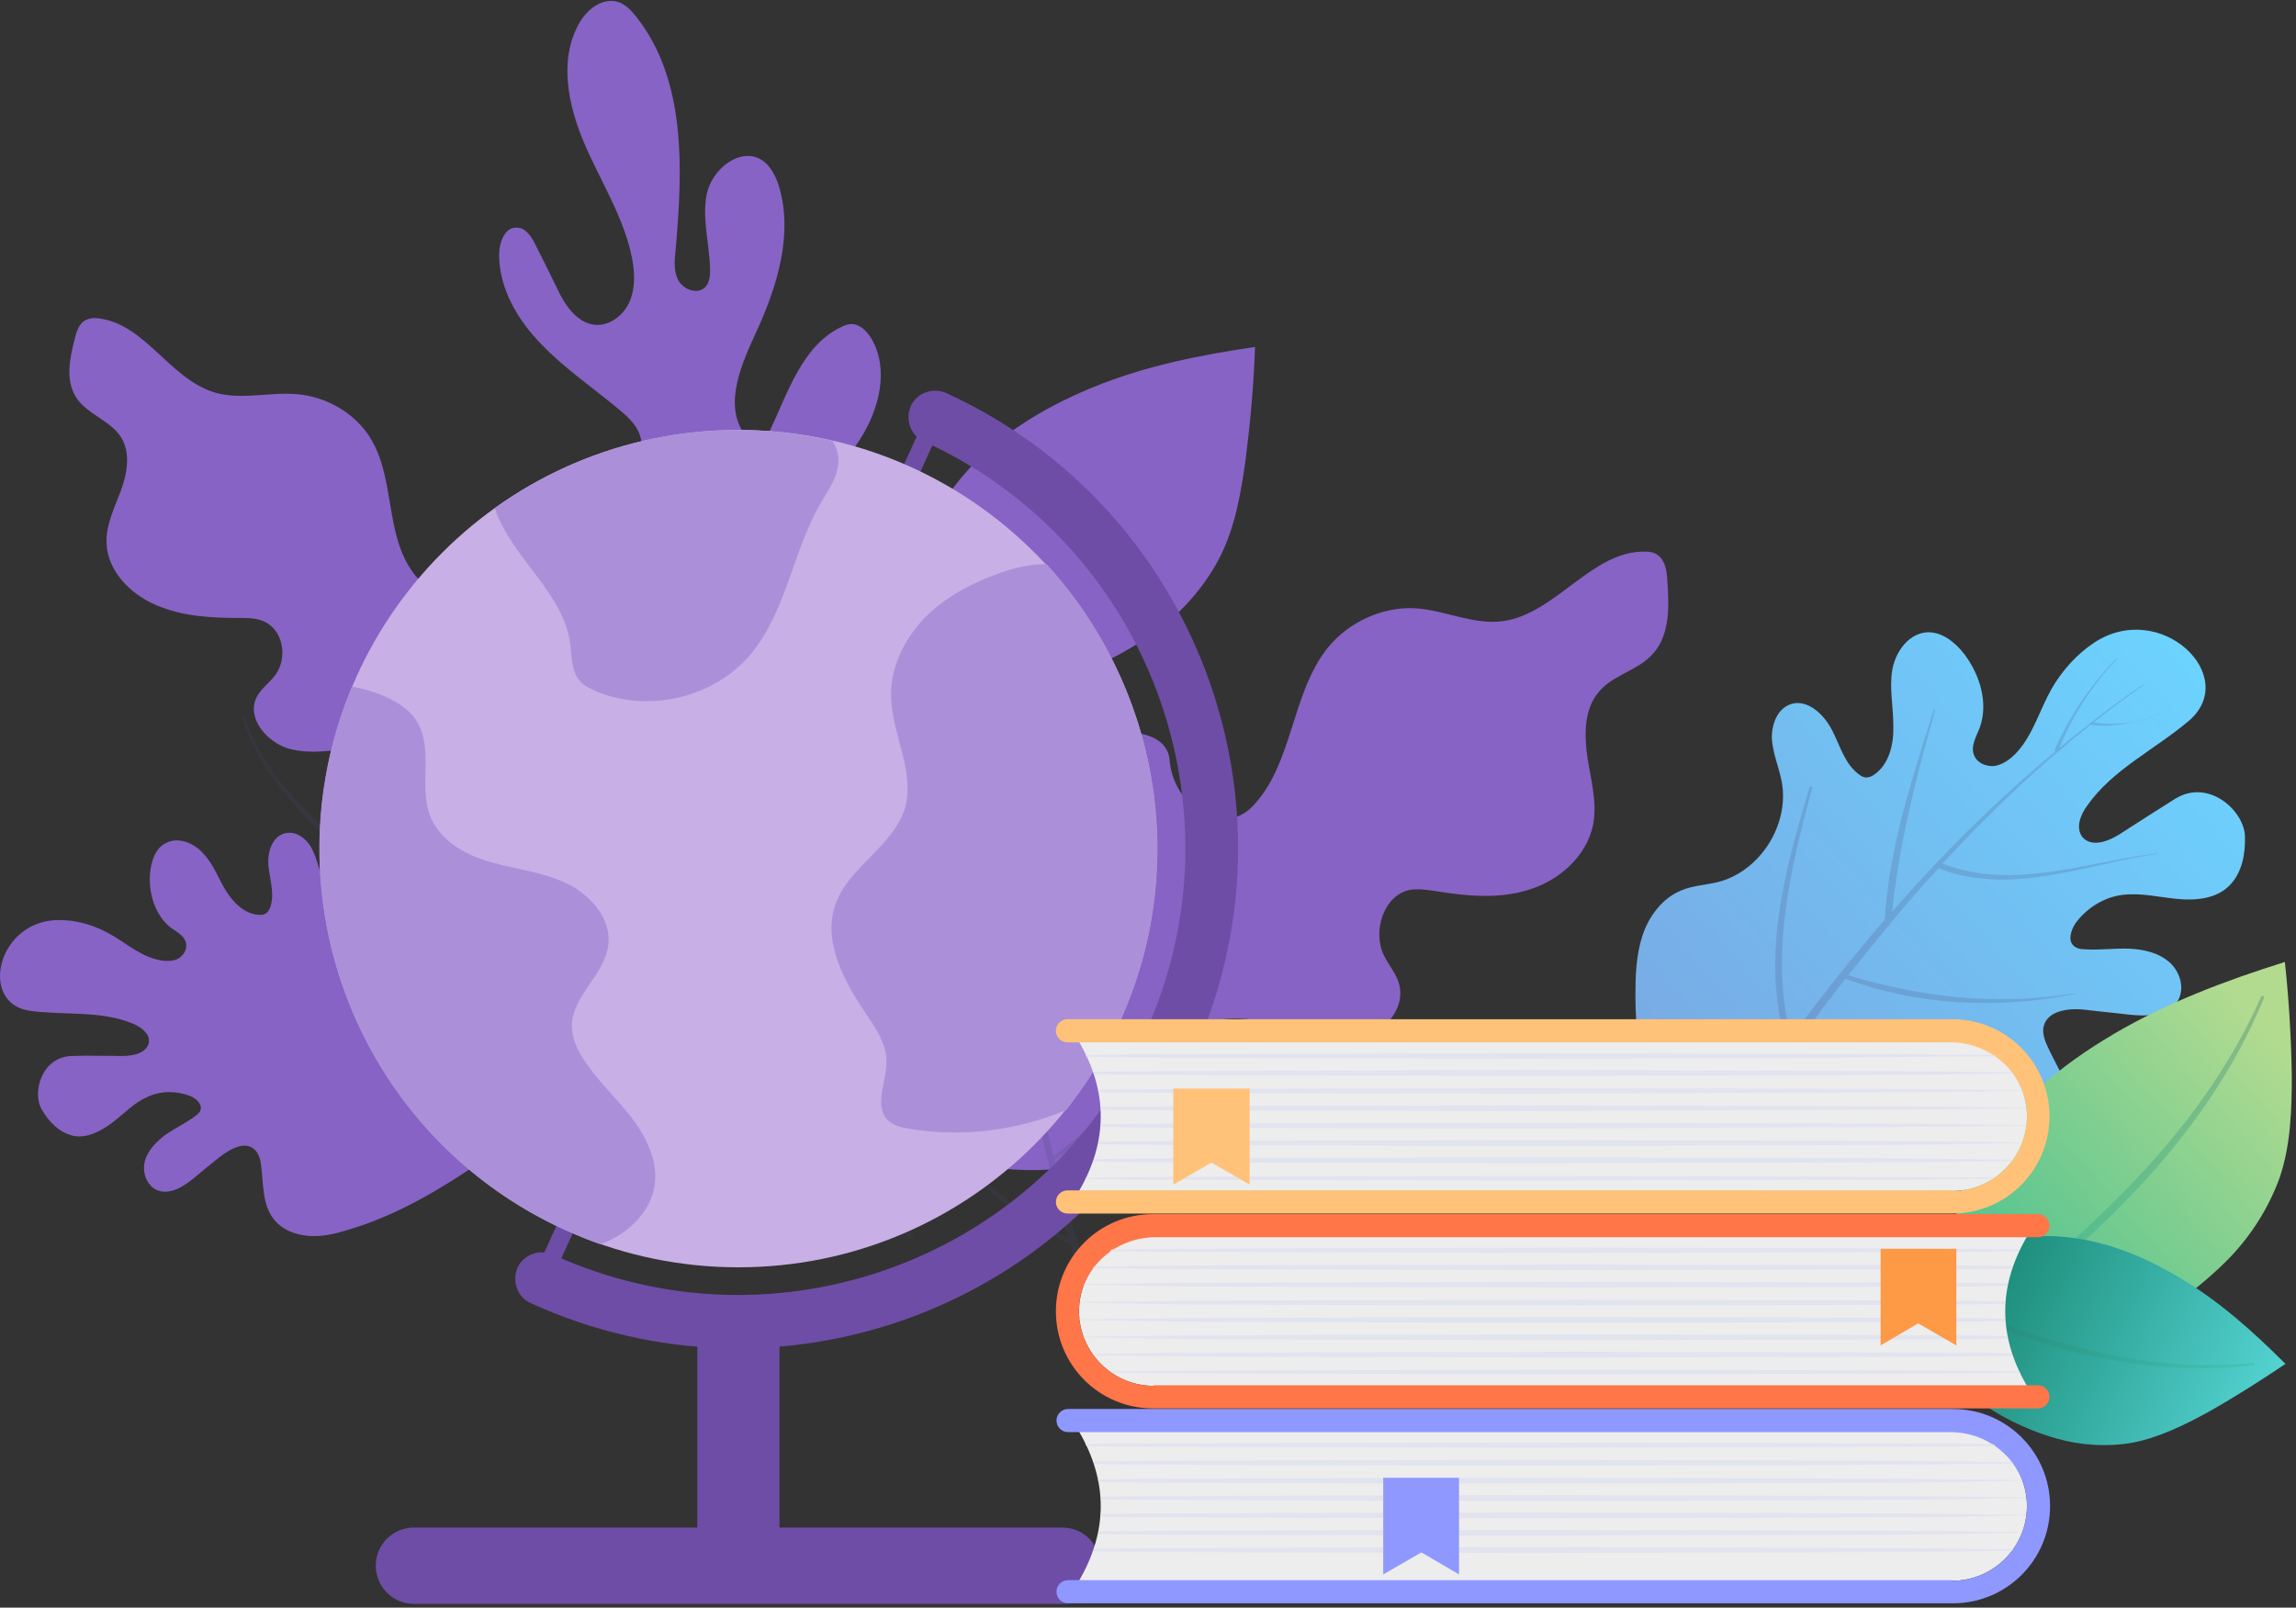 <svg width="397" height="278" viewBox="0 0 397 278" fill="none" xmlns="http://www.w3.org/2000/svg">
<rect x="0" y="0" width="397" height="278" fill="#333333" stroke="none"/>
<path d="M143.63 163.06C143.63 158.36 140.53 154.36 139.13 149.86C127.63 110.76 110.03 136.56 112.33 113.96C114.23 95.56 87.83 86.66 85.63 94.66C83.93 101.06 75.53 104.56 71.53 99.16C66.43 92.36 68.43 82.66 63.93 75.56C61.33 71.46 56.43 68.56 51.33 68.16C46.73 67.76 41.93 69.16 37.43 67.96C29.43 65.76 25.33 56.16 17.13 55.06C16.43 54.96 15.73 54.96 15.03 55.26C13.73 55.76 13.23 57.26 12.93 58.56C12.03 62.06 11.23 65.96 13.33 68.96C15.23 71.66 19.03 72.76 20.83 75.46C22.63 78.16 22.03 81.76 20.93 84.76C19.83 87.76 18.23 90.86 18.43 94.06C18.63 98.66 22.43 102.66 26.83 104.56C31.33 106.56 36.33 106.86 41.33 106.86C42.63 106.86 43.93 106.86 45.13 107.26C49.03 108.56 49.93 113.86 47.43 116.96C46.43 118.16 45.13 119.16 44.43 120.46C42.53 123.96 45.93 128.26 49.93 129.46C53.93 130.56 58.23 129.66 62.43 129.16C66.63 128.66 71.33 128.76 74.43 131.36C78.33 134.76 77.93 140.56 80.23 145.16C82.63 150.06 88.13 153.06 93.73 154.36C99.33 155.66 105.13 155.46 110.93 155.76C123.03 156.36 135.13 158.96 145.53 164.76" fill="#8763C5"/>
<path opacity="0.2" d="M41.875 123.946C45.075 134.846 54.975 144.046 63.875 151.246C73.275 158.846 83.775 165.146 94.375 171.146C116.575 183.746 139.775 195.446 156.975 214.046C157.475 214.546 158.275 213.846 157.775 213.346C142.675 195.646 121.175 184.346 100.575 173.046C90.175 167.246 79.675 161.446 70.075 154.446C59.275 146.646 46.275 136.446 42.275 123.846C42.175 123.646 41.775 123.746 41.875 123.946Z" fill="#444472"/>
<path d="M295.875 203.746C300.675 206.146 306.075 206.446 311.475 206.646C322.975 207.046 334.675 206.646 345.675 203.446C348.475 202.646 351.375 201.546 353.675 199.846C356.075 198.046 357.875 195.446 358.075 192.446C358.375 188.346 355.775 184.746 354.075 181.046C353.575 179.946 353.075 178.646 353.375 177.446C354.075 174.646 357.975 174.246 360.875 174.646C363.275 174.946 365.675 175.146 368.075 175.446C371.075 175.746 374.675 175.846 376.375 173.346C377.875 171.246 377.075 168.146 375.175 166.446C373.275 164.746 370.675 164.146 368.075 164.046C365.475 163.946 362.975 164.346 360.375 164.146C359.775 164.146 359.175 164.046 358.675 163.646C357.475 162.746 358.075 160.846 358.875 159.646C360.775 157.046 363.775 155.146 366.975 154.746C370.175 154.346 373.275 155.146 376.475 155.446C379.675 155.746 383.175 155.446 385.475 153.146C387.675 150.946 388.275 147.646 388.175 144.546C387.975 140.146 381.875 134.546 376.075 138.146C372.875 140.146 369.775 142.146 366.675 144.146C364.675 145.446 361.675 146.646 360.075 144.746C358.875 143.246 359.675 140.946 360.875 139.346C365.275 133.046 372.575 129.646 378.475 124.646C387.475 116.946 373.575 103.546 362.075 111.146C359.075 113.146 356.575 115.946 354.775 119.046C352.675 122.746 351.575 126.946 348.775 130.046C347.775 131.146 346.475 132.146 344.975 132.446C343.475 132.646 341.775 131.946 341.275 130.446C340.775 128.946 341.675 127.446 342.275 125.946C343.875 121.646 342.375 116.746 339.675 113.146C338.075 111.046 335.675 109.146 333.075 109.346C329.875 109.646 327.675 112.846 327.175 115.946C326.675 119.046 327.375 122.246 327.375 125.446C327.475 128.646 326.675 132.146 324.075 133.946C323.675 134.246 323.175 134.446 322.675 134.446C322.275 134.446 321.875 134.246 321.475 133.946C318.975 132.146 318.175 128.946 316.775 126.246C315.375 123.546 312.575 120.846 309.675 121.746C307.275 122.546 306.275 125.346 306.375 127.846C306.575 130.346 307.575 132.646 308.075 135.146C309.475 142.646 304.275 150.746 296.975 152.546C294.875 153.046 292.675 153.146 290.775 153.946C287.475 155.246 285.075 158.446 283.975 161.846C282.875 165.246 282.775 168.846 282.775 172.446C282.875 181.646 284.375 192.046 291.775 197.546" fill="url(#paint0_linear_658_599)"/>
<g opacity="0.41">
<path opacity="0.41" d="M373.475 123.446C373.075 123.546 372.775 123.746 372.375 123.846C372.775 123.646 373.075 123.546 373.475 123.346C373.475 123.246 373.575 123.446 373.475 123.446Z" fill="#444472"/>
<path opacity="0.41" d="M368.875 124.946C370.075 124.646 371.175 124.246 372.375 123.846C371.275 124.346 370.075 124.646 368.875 124.946Z" fill="#444472"/>
<path opacity="0.47" d="M313.375 136.146C309.575 150.346 305.975 164.946 309.675 179.446C314.775 172.446 320.175 165.646 325.875 159.046C326.675 146.546 330.575 134.646 334.375 122.746C334.375 122.646 334.575 122.646 334.575 122.846C331.375 134.346 328.375 145.746 327.175 157.646C335.875 147.646 345.275 138.346 355.375 129.946C355.275 129.846 355.275 129.746 355.275 129.646C357.875 123.746 361.475 118.446 365.975 113.846C365.975 113.846 366.075 113.846 366.075 113.946C361.775 118.446 358.475 123.546 356.075 129.346C357.775 127.946 359.475 126.546 361.275 125.246C361.275 125.046 361.275 124.946 361.475 124.946H361.575C364.475 122.646 367.475 120.446 370.575 118.346C370.575 118.346 370.675 118.346 370.675 118.446C367.675 120.546 364.775 122.746 361.975 124.946C364.175 125.246 366.575 125.246 368.875 124.846C366.475 125.446 364.175 125.646 361.475 125.346C352.275 132.646 343.775 140.746 335.875 149.346C348.175 154.046 360.675 149.046 373.075 147.546C373.175 147.546 373.175 147.646 373.075 147.646C360.675 149.446 347.875 154.946 335.475 150.246C335.375 150.246 335.275 150.146 335.275 150.046C332.375 153.146 329.575 156.446 326.875 159.646C326.875 159.946 326.675 160.046 326.475 160.146C324.175 162.946 321.875 165.746 319.575 168.646C332.475 172.546 345.575 173.946 358.875 171.746C358.975 171.746 358.975 171.846 358.875 171.846C345.575 174.546 331.875 173.946 319.075 169.246C314.475 175.146 310.075 181.246 305.775 187.346C318.375 192.546 331.975 196.446 345.175 190.946C345.275 190.946 345.275 191.046 345.175 191.046C331.875 196.846 318.075 193.146 305.175 188.046C303.875 189.946 302.475 191.846 301.175 193.846C300.675 194.646 299.375 193.846 299.875 193.046C302.775 188.746 305.775 184.546 308.775 180.346C304.475 165.346 308.575 150.646 312.875 136.146C313.175 135.946 313.375 136.046 313.375 136.146Z" fill="#444472"/>
</g>
<path d="M92.847 191.902C90.747 195.502 87.247 198.002 83.847 200.402C76.447 205.502 68.647 210.202 60.047 212.702C57.847 213.402 55.547 213.902 53.247 213.702C50.947 213.502 48.647 212.602 47.247 210.702C45.347 208.202 45.547 204.702 45.147 201.502C45.047 200.502 44.747 199.502 44.047 198.802C42.347 197.202 39.747 198.702 37.947 200.102C36.447 201.302 34.947 202.502 33.547 203.702C31.747 205.202 29.347 206.702 27.147 205.802C25.347 205.002 24.547 202.702 25.047 200.802C25.547 198.902 27.047 197.402 28.647 196.202C30.247 195.102 32.147 194.202 33.747 193.002C34.147 192.702 34.547 192.402 34.647 192.002C35.047 190.902 33.847 189.902 32.847 189.502C30.447 188.602 27.747 188.602 25.447 189.702C23.147 190.702 21.447 192.602 19.447 194.102C17.447 195.602 15.047 196.902 12.647 196.402C10.347 195.902 8.447 194.002 7.247 191.902C5.447 188.902 7.247 182.702 12.447 182.602C15.347 182.502 18.247 182.602 21.147 182.602C23.047 182.602 25.447 182.102 25.747 180.202C25.947 178.702 24.347 177.602 22.947 177.002C17.447 174.702 11.147 175.602 5.247 174.802C-3.853 173.602 -0.453 158.902 10.347 159.102C13.147 159.102 15.947 159.902 18.447 161.202C21.347 162.702 23.847 165.102 27.047 165.902C28.147 166.202 29.447 166.302 30.547 165.902C31.647 165.402 32.447 164.202 32.147 163.002C31.847 161.802 30.647 161.202 29.647 160.502C26.847 158.402 25.647 154.502 25.947 151.002C26.147 148.902 26.847 146.702 28.647 145.802C30.847 144.602 33.647 145.802 35.247 147.702C36.947 149.502 37.747 151.902 39.047 154.002C40.347 156.102 42.347 158.102 44.847 158.202C45.247 158.202 45.647 158.202 46.047 157.902C46.347 157.702 46.447 157.402 46.647 157.102C47.547 154.902 46.747 152.402 46.447 150.002C46.147 147.602 46.947 144.702 49.247 144.102C51.147 143.602 53.047 145.002 53.947 146.802C54.847 148.502 55.147 150.502 55.947 152.302C58.147 157.802 64.947 160.902 70.547 159.102C72.147 158.602 73.647 157.702 75.247 157.402C77.947 156.902 80.847 158.002 83.047 159.702C85.247 161.502 86.847 163.802 88.347 166.202C92.147 172.302 95.547 179.702 93.047 186.502" fill="#8763C5"/>
<g opacity="0.41">
<path opacity="0.41" d="M21.947 177.745C22.247 177.645 22.547 177.645 22.847 177.545C22.547 177.645 22.247 177.645 21.947 177.745C21.947 177.745 21.947 177.645 21.947 177.745Z" fill="#444472"/>
<path opacity="0.41" d="M25.647 176.745C24.747 177.045 23.847 177.345 22.847 177.545C23.847 177.445 24.747 177.145 25.647 176.745Z" fill="#444472"/>
</g>
<path d="M126.047 203.913C126.928 198.25 131.101 193.898 133.392 188.705C153.459 143.321 167.611 177.789 169.441 150.001C170.963 127.308 201.358 121.272 202.224 131.353C202.835 139.327 211.295 145.068 216.719 139.282C223.596 131.966 223.272 119.896 229.58 112.009C233.237 107.505 239.114 104.869 244.708 105.188C249.803 105.496 254.749 108.102 259.865 107.41C268.973 106.163 275.267 95.214 284.405 95.388C285.186 95.364 285.984 95.481 286.613 95.975C287.934 96.883 288.234 98.77 288.298 100.472C288.607 104.779 288.782 109.744 285.832 113.022C283.268 115.968 278.933 116.637 276.449 119.645C273.886 122.591 273.931 127.073 274.469 130.925C275.086 134.839 276.203 138.764 275.461 142.629C274.345 148.106 269.514 152.325 264.22 153.893C259.004 155.523 253.375 154.923 248.072 154.07C246.696 153.881 245.241 153.63 243.775 153.879C239.255 154.783 237.241 161.082 239.313 165.247C240.079 166.864 241.389 168.272 241.892 170.063C243.234 174.672 238.735 179.278 234.181 179.901C229.565 180.604 225.126 178.649 220.693 177.335C216.259 176.02 211.175 175.212 207.298 177.891C202.365 181.267 201.672 188.474 198.364 193.505C194.827 198.991 188.248 201.712 181.896 202.197C175.623 202.744 169.286 201.59 163.001 200.856C149.963 199.659 138.459 198.775 126.047 203.913Z" fill="#8763C5"/>
<path d="M112.005 200.853C121.489 190.732 131.073 180.611 138.471 168.872C150.327 150.069 156.014 127.515 154.698 105.304C154.518 102.902 153.643 99.795 151.244 99.775C150.144 99.766 149.239 100.358 148.433 101.052C146.319 102.734 144.403 104.618 142.786 106.705C141.673 108.196 140.259 109.884 138.461 109.669C137.162 109.559 136.271 108.451 135.68 107.346C132.724 102.022 134.481 95.236 137.723 90.163C140.965 85.089 145.599 80.927 148.842 75.754C152.085 70.581 153.742 63.794 150.685 58.569C149.896 57.262 148.706 56.052 147.206 56.04C146.506 56.034 145.903 56.329 145.301 56.624C138.674 59.87 136.207 67.949 133.051 74.623C132.745 75.321 132.239 76.117 131.536 76.411C130.433 76.802 129.341 75.893 128.648 74.987C125.091 69.757 128.248 62.883 130.896 57.105C134.461 49.334 137.134 40.456 134.702 32.236C134.117 30.431 133.232 28.623 131.641 27.61C127.859 25.379 123.026 29.339 122.19 33.632C121.355 37.925 122.718 42.337 122.782 46.737C122.773 47.837 122.664 48.936 121.857 49.73C120.547 50.919 118.254 50.1 117.366 48.593C116.479 47.085 116.595 45.186 116.809 43.388C118.025 29.397 118.753 14.003 110.044 2.93C109.154 1.823 108.163 0.715 106.766 0.303C104.072 -0.419 101.455 1.659 100.135 4.048C96.583 10.319 98.217 18.233 101.062 24.857C103.908 31.48 107.956 37.714 109.298 44.726C109.777 47.23 109.855 49.93 108.836 52.222C107.817 54.514 105.401 56.394 102.903 56.173C99.606 55.846 97.533 52.528 96.158 49.517C94.978 47.107 93.798 44.697 92.617 42.387C91.928 40.982 90.942 39.373 89.342 39.36C87.343 39.243 86.321 41.835 86.304 43.935C86.255 49.835 89.509 55.362 93.674 59.597C97.74 63.831 102.712 67.172 107.28 71.01C108.472 72.02 109.663 73.13 110.351 74.535C111.236 76.343 111.118 78.542 110.702 80.538C109.669 84.43 107.141 87.809 103.625 89.78C101.012 91.258 98.007 91.934 95.691 93.815C91.766 96.882 90.715 102.974 93.48 107.197C95.849 110.916 100.336 112.554 104.63 113.289C108.924 114.025 113.425 113.962 117.614 115.297C119.509 115.913 121.402 116.728 122.489 118.337C124.07 120.651 123.644 123.747 122.523 126.238C120.792 130.024 117.666 133.198 113.852 134.766C110.34 136.237 106.438 136.505 102.828 137.675C99.219 138.745 95.499 141.115 94.569 144.807C93.224 150.196 98.385 154.939 103.364 157.48C108.344 159.922 114.227 161.97 116.586 166.99C118.257 170.404 117.723 174.5 116.993 178.194C115.426 186.281 112.861 194.06 109.399 201.532" fill="#8763C5"/>
<path d="M384.675 218.346C388.875 214.246 392.175 209.146 394.175 203.646C396.075 198.046 396.275 191.946 396.275 186.046C396.175 179.446 395.775 172.846 395.075 166.346C384.875 169.546 374.775 173.346 365.575 178.746C356.375 184.146 347.775 191.146 342.375 200.446C333.175 216.346 336.275 234.646 336.275 234.646C336.275 234.646 361.975 240.546 384.675 218.346Z" fill="url(#paint1_linear_658_599)"/>
<path opacity="0.3" d="M354.775 219.646C359.975 215.146 365.075 210.346 369.775 205.346C378.775 195.746 386.375 184.946 391.475 172.546C391.575 172.246 391.175 172.046 390.975 172.346C385.375 185.046 376.975 196.146 367.475 205.846C362.975 210.446 358.275 214.746 353.375 218.946C348.275 223.346 342.675 227.146 337.675 231.746C337.075 232.246 337.875 233.046 338.475 232.646C344.275 228.846 349.575 224.146 354.775 219.646Z" fill="url(#paint2_linear_658_599)"/>
<path d="M355.575 248.746C359.775 249.946 364.475 250.246 368.875 249.446C373.375 248.546 377.675 246.446 381.875 244.146C386.475 241.546 390.875 238.746 395.175 235.846C389.575 230.246 383.675 224.946 376.875 220.946C370.075 216.846 362.375 213.846 354.175 213.746C340.075 213.646 328.375 222.746 328.375 222.746C328.375 222.746 332.675 242.146 355.575 248.746Z" fill="url(#paint3_linear_658_599)"/>
<path opacity="0.3" d="M344.875 229.446C349.775 231.246 354.675 232.746 359.775 234.046C369.375 236.346 379.475 237.346 389.775 236.046C389.975 236.046 389.975 235.646 389.775 235.646C379.075 236.746 368.675 235.446 358.775 232.846C354.075 231.646 349.575 230.146 345.075 228.446C340.375 226.646 335.875 224.446 331.075 222.846C330.575 222.646 330.175 223.446 330.675 223.746C335.075 225.946 340.075 227.646 344.875 229.446Z" fill="url(#paint4_linear_658_599)"/>
<path d="M200.602 108.6C204.902 105.3 208.602 101 211.102 96C213.602 90.9 214.602 85.1 215.402 79.3C216.202 72.9 216.802 66.5 217.002 60C207.402 61.4 197.902 63.3 188.902 67C179.902 70.7 171.202 76 165.102 84C154.602 97.8 155.002 116 155.002 116C155.002 116 177.302 126.2 200.602 108.6Z" fill="#8763C5"/>
<g opacity="0.41">
<path opacity="0.41" d="M178.775 131.446C178.675 131.846 178.575 132.146 178.475 132.546C178.575 132.146 178.675 131.846 178.675 131.446C178.675 131.346 178.775 131.446 178.775 131.446Z" fill="#444472"/>
<path opacity="0.41" d="M177.275 135.946C177.675 134.846 178.075 133.746 178.475 132.546C178.175 133.746 177.775 134.846 177.275 135.946Z" fill="#444472"/>
<path opacity="0.47" d="M154.775 185.546C163.175 196.846 171.975 208.346 184.775 214.146C182.475 206.046 180.375 197.846 178.675 189.546C169.875 181.446 163.175 171.446 156.575 161.446C156.475 161.346 156.675 161.246 156.675 161.346C163.375 170.646 170.175 179.746 178.275 187.746C175.775 175.146 174.075 162.346 173.475 149.446C173.375 149.446 173.275 149.446 173.275 149.346C170.375 143.846 168.375 137.946 167.575 131.746C167.575 131.646 167.675 131.646 167.675 131.746C168.675 137.746 170.575 143.346 173.475 148.646C173.375 146.546 173.375 144.346 173.275 142.246C173.175 142.146 173.075 142.046 173.175 141.846L173.275 141.746C173.275 138.146 173.275 134.546 173.475 130.846C173.475 130.746 173.575 130.846 173.575 130.846C173.475 134.346 173.475 137.946 173.575 141.446C174.975 139.946 176.375 138.046 177.275 136.046C176.375 138.246 175.275 140.246 173.575 142.046C173.875 153.446 175.175 164.846 177.075 176.046C187.375 169.246 190.675 156.646 196.375 146.146C196.375 146.046 196.475 146.146 196.475 146.146C190.875 156.846 187.875 169.946 177.475 176.746C177.375 176.846 177.275 176.846 177.175 176.846C177.875 180.946 178.675 184.946 179.575 189.046C179.775 189.246 179.775 189.446 179.675 189.646C180.475 193.146 181.275 196.546 182.175 199.946C192.175 192.346 200.475 182.946 206.275 171.346C206.275 171.246 206.375 171.346 206.375 171.346C200.975 183.246 192.975 193.446 182.375 200.546C184.175 207.646 186.175 214.646 188.375 221.646C199.275 214.946 209.675 206.746 212.975 193.246C212.975 193.146 213.075 193.246 213.075 193.246C209.975 206.946 199.575 215.446 188.675 222.446C189.375 224.646 190.075 226.746 190.775 228.946C191.075 229.846 189.775 230.346 189.475 229.446C187.875 224.646 186.475 219.846 185.075 215.046C171.575 209.446 162.975 197.646 154.675 185.646C154.575 185.546 154.675 185.446 154.775 185.546Z" fill="#444472"/>
</g>
<path d="M160.272 71.623L92.304 220.54L95.124 221.828L163.092 72.91L160.272 71.623Z" fill="#6E4DA6"/>
<path d="M91.775 225.346C89.475 224.346 88.475 221.546 89.475 219.246C90.475 216.946 93.275 215.946 95.575 216.946C134.375 234.646 180.275 217.546 197.975 178.746C215.675 139.946 198.575 94.046 159.775 76.346C157.475 75.346 156.475 72.546 157.475 70.246C158.475 67.946 161.275 66.946 163.575 67.946C206.875 87.746 226.075 139.046 206.275 182.446C186.475 226.046 135.175 245.146 91.775 225.346Z" fill="#6E4DA6"/>
<path d="M127.675 219.146C167.66 219.146 200.075 186.732 200.075 146.746C200.075 106.761 167.66 74.346 127.675 74.346C87.689 74.346 55.275 106.761 55.275 146.746C55.275 186.732 87.689 219.146 127.675 219.146Z" fill="#C8AFE6"/>
<path d="M193.575 176.846C191.075 182.346 187.975 187.346 184.375 191.946C175.775 195.546 166.175 196.746 156.975 195.146C155.775 194.946 154.575 194.646 153.675 193.846C150.975 191.446 153.275 187.146 153.275 183.546C153.275 180.546 151.475 177.846 149.775 175.346C145.975 169.746 142.175 162.846 144.475 156.346C146.775 149.846 154.475 146.346 156.475 139.746C158.275 133.446 154.175 126.946 154.075 120.346C153.975 115.246 156.475 110.346 159.975 106.746C163.575 103.146 168.175 100.746 172.975 99.046C175.475 98.146 178.275 97.546 180.975 97.546C200.075 118.446 206.075 149.546 193.575 176.846ZM105.675 214.346C109.375 212.546 112.475 209.146 113.175 205.146C113.875 200.746 111.675 196.446 108.975 192.946C106.175 189.446 102.875 186.446 100.575 182.646C99.575 181.046 98.875 179.246 98.875 177.346C98.975 172.146 104.575 168.546 105.175 163.446C105.775 158.946 102.175 154.846 98.175 152.846C94.075 150.846 89.475 150.346 85.075 149.146C80.675 147.946 76.275 145.546 74.475 141.346C72.275 136.046 75.075 129.746 72.075 124.746C70.175 121.546 65.175 119.446 60.875 118.746C45.775 154.646 61.875 196.346 97.575 212.646C99.675 213.546 101.675 214.446 103.775 215.146C104.475 214.946 105.075 214.646 105.675 214.346ZM85.575 87.846C85.775 88.646 86.075 89.446 86.475 90.146C89.975 97.546 97.475 103.146 98.575 111.246C98.875 113.446 98.775 115.946 100.175 117.646C100.875 118.546 101.975 119.046 103.075 119.546C112.175 123.346 123.575 120.646 129.875 113.046C135.975 105.646 137.075 95.346 141.875 87.046C143.275 84.646 144.975 82.346 144.975 79.546C144.975 78.346 144.575 77.246 143.975 76.246C123.375 71.446 102.175 75.946 85.575 87.846Z" fill="#AB90D9"/>
<path d="M134.775 231.446H120.575V265.246H134.775V231.446Z" fill="#6E4DA6"/>
<path d="M183.775 277.346H71.575C67.875 277.346 64.975 274.346 64.975 270.746C64.975 267.046 67.975 264.146 71.575 264.146H183.675C187.375 264.146 190.275 267.146 190.275 270.746C190.375 274.346 187.375 277.346 183.775 277.346Z" fill="#6E4DA6"/>
<path d="M337.575 205.946C344.675 205.946 350.475 200.146 350.475 193.046C350.475 185.946 344.675 180.146 337.575 180.146H186.575C191.575 188.746 191.575 197.346 186.575 205.946H337.575Z" fill="#EDEDED"/>
<path d="M337.575 205.946C344.875 205.946 350.775 199.846 350.475 192.446C350.175 185.546 344.175 180.246 337.275 180.246H184.575C183.475 180.246 182.575 179.346 182.575 178.246C182.575 177.146 183.475 176.246 184.575 176.246H337.575C346.875 176.246 354.375 183.746 354.375 193.046C354.375 202.346 346.875 209.846 337.575 209.846H184.575C183.475 209.846 182.575 208.946 182.575 207.846C182.575 206.746 183.475 205.846 184.575 205.846H337.575V205.946Z" fill="#FFC278"/>
<path d="M345.075 182.646L332.875 182.746L309.975 182.946L264.075 183.046L218.175 182.946L195.275 182.846L187.875 182.746C187.775 182.646 187.775 182.546 187.675 182.446L195.175 182.346L218.075 182.246L263.975 182.146L309.875 182.246L332.775 182.346L344.575 182.446C344.875 182.446 344.975 182.546 345.075 182.646ZM348.075 185.646C348.075 185.546 347.975 185.546 347.975 185.446L332.975 185.246L310.075 185.146L264.175 185.046L218.275 185.146L195.375 185.246L189.075 185.346C189.075 185.446 189.175 185.546 189.175 185.746L195.375 185.846L218.275 185.946L264.175 186.046L309.975 185.946L332.875 185.846L348.075 185.646ZM349.675 188.646C349.675 188.646 349.675 188.546 349.575 188.546L332.875 188.346L309.975 188.246L264.075 188.146L218.175 188.246L195.275 188.346L189.875 188.446C189.875 188.546 189.875 188.746 189.975 188.846L195.375 188.946L218.275 189.046L264.175 189.146L309.975 188.946L332.875 188.846L349.675 188.646ZM187.675 203.846L195.175 203.946L218.075 204.046L263.975 204.146L309.875 204.046L332.775 203.946L344.575 203.846C344.675 203.746 344.775 203.646 344.875 203.646L332.675 203.546L309.775 203.446L263.875 203.346L217.975 203.446L195.075 203.546L187.675 203.646C187.775 203.546 187.775 203.746 187.675 203.846ZM347.975 200.746C347.975 200.646 348.075 200.646 348.075 200.546L332.975 200.346L310.075 200.246L264.175 200.146L218.275 200.246L195.375 200.346L189.175 200.446C189.175 200.546 189.075 200.646 189.075 200.846L195.375 200.946L218.275 201.046L264.175 201.146L310.075 201.046L332.975 200.946L347.975 200.746ZM349.575 197.646C349.575 197.646 349.575 197.546 349.675 197.546L332.975 197.346L310.075 197.246L264.175 197.146L218.275 197.246L195.375 197.346L189.975 197.446C189.975 197.546 189.975 197.746 189.875 197.846L195.275 197.946L218.175 198.046L264.075 198.146L309.975 198.046L332.875 197.946L349.575 197.646ZM350.375 194.646V194.546L332.875 194.346L309.975 194.246L264.075 194.146L218.175 194.246L195.275 194.346L190.275 194.446C190.275 194.546 190.275 194.746 190.275 194.846L195.275 194.946L218.175 195.046L264.075 195.146L309.975 194.946L332.875 194.846L350.375 194.646ZM350.375 191.646V191.546L332.975 191.346L310.075 191.246L264.175 191.146L218.275 191.246L195.375 191.346L190.375 191.446C190.375 191.546 190.375 191.746 190.375 191.846L195.375 191.946L218.275 192.046L264.175 192.146L309.975 191.946L332.875 191.846L350.375 191.646Z" fill="#E1E3EF"/>
<path d="M202.875 204.846L209.475 201.046L216.075 204.846V188.246H202.875V204.846Z" fill="#FFC278"/>
<path d="M199.475 239.646C192.375 239.646 186.575 233.846 186.575 226.746C186.575 219.646 192.375 213.846 199.475 213.846H350.475C345.475 222.446 345.475 231.046 350.475 239.646H199.475Z" fill="#EDEDED"/>
<path d="M199.475 239.646C192.175 239.646 186.275 233.546 186.575 226.146C186.875 219.246 192.875 213.946 199.775 213.946H352.375C353.475 213.946 354.375 213.046 354.375 211.946C354.375 210.846 353.475 209.946 352.375 209.946H199.375C190.075 209.946 182.575 217.446 182.575 226.746C182.575 236.046 190.075 243.546 199.375 243.546H352.375C353.475 243.546 354.375 242.646 354.375 241.546C354.375 240.446 353.475 239.546 352.375 239.546H199.475V239.646Z" fill="#FF7648"/>
<path d="M192.275 216.046L204.075 215.946L226.975 215.846L272.875 215.746L318.775 215.846L341.675 215.946L349.175 216.046C349.075 216.146 349.075 216.246 348.975 216.346L341.575 216.446L318.675 216.546L272.775 216.646L226.875 216.546L203.975 216.446L191.775 216.346C192.075 216.246 192.175 216.146 192.275 216.046ZM204.075 219.446L226.975 219.546L272.875 219.646L318.775 219.546L341.675 219.446L347.875 219.346C347.875 219.246 347.975 219.146 347.975 218.946L341.675 218.846L318.775 218.746L272.875 218.646L226.975 218.746L204.075 218.846L189.075 219.046C189.075 219.146 188.975 219.146 188.975 219.246L204.075 219.446ZM204.075 222.446L226.975 222.546L272.875 222.646L318.775 222.546L341.675 222.446L347.075 222.346C347.075 222.246 347.075 222.046 347.175 221.946L341.775 221.846L318.875 221.746L272.975 221.646L227.075 221.746L204.175 221.846L187.475 222.046C187.475 222.046 187.475 222.146 187.375 222.146L204.075 222.446ZM349.175 237.146L341.775 237.046L318.875 236.946L272.975 236.846L227.075 236.946L204.175 237.046L191.975 237.146C192.075 237.246 192.175 237.346 192.275 237.346L204.075 237.446L226.975 237.546L272.875 237.646L318.775 237.546L341.675 237.446L349.175 237.346C349.275 237.446 349.275 237.246 349.175 237.146ZM204.075 234.546L226.975 234.646L272.875 234.746L318.775 234.646L341.675 234.546L347.975 234.446C347.975 234.346 347.875 234.246 347.875 234.046L341.675 233.946L318.775 233.846L272.875 233.746L226.975 233.846L204.075 233.946L188.975 234.146C188.975 234.246 189.075 234.246 189.075 234.346L204.075 234.546ZM204.075 231.546L226.975 231.646L272.875 231.746L318.775 231.646L341.675 231.546L347.075 231.446C347.075 231.346 347.075 231.146 346.975 231.046L341.575 230.946L318.675 230.846L272.775 230.746L226.875 230.846L203.975 230.946L187.275 231.146C187.275 231.146 187.275 231.246 187.375 231.246L204.075 231.546ZM204.075 228.546L226.975 228.646L272.875 228.746L318.775 228.646L341.675 228.546L346.675 228.446C346.675 228.346 346.675 228.146 346.675 228.046L341.675 227.946L318.775 227.846L272.875 227.746L226.975 227.846L204.075 227.946L186.575 228.146V228.246L204.075 228.546ZM204.075 225.546L226.975 225.646L272.875 225.746L318.775 225.646L341.675 225.546L346.675 225.446C346.675 225.346 346.675 225.146 346.675 225.046L341.675 224.946L318.775 224.846L272.875 224.746L226.975 224.846L204.075 224.946L186.675 225.146V225.246L204.075 225.546Z" fill="#E1E3EF"/>
<path d="M338.275 232.646L331.675 228.846L325.175 232.646V215.946H338.275V232.646Z" fill="#FE9946"/>
<path d="M337.575 273.346C344.675 273.346 350.475 267.546 350.475 260.446C350.475 253.346 344.675 247.546 337.575 247.546H186.575C191.575 256.146 191.575 264.746 186.575 273.346H337.575Z" fill="#EDEDED"/>
<path d="M337.575 273.346C344.875 273.346 350.775 267.246 350.475 259.846C350.175 252.946 344.175 247.646 337.275 247.646H184.675C183.575 247.646 182.675 246.746 182.675 245.646C182.675 244.546 183.575 243.646 184.675 243.646H337.675C346.975 243.646 354.475 251.146 354.475 260.446C354.475 269.746 346.975 277.246 337.675 277.246H184.675C183.575 277.246 182.675 276.346 182.675 275.246C182.675 274.146 183.575 273.246 184.675 273.246H337.575V273.346Z" fill="#8F98FF"/>
<path d="M345.075 250.046L332.875 250.146L309.975 250.246L264.075 250.346L218.175 250.246L195.275 250.146L187.875 250.046C187.775 249.946 187.775 249.846 187.675 249.746L195.175 249.646L218.075 249.546L263.975 249.446L309.875 249.546L332.775 249.646L344.575 249.746C344.875 249.846 344.975 249.946 345.075 250.046ZM348.075 253.046C348.075 252.946 347.975 252.946 347.975 252.846L332.975 252.646L310.075 252.546L264.175 252.446L218.275 252.546L195.375 252.646L189.075 252.746C189.075 252.846 189.175 252.946 189.175 253.146L195.375 253.246L218.275 253.346L264.175 253.446L310.075 253.346L332.975 253.246L348.075 253.046ZM349.675 256.046C349.675 256.046 349.675 255.946 349.575 255.946L332.875 255.746L309.975 255.646L264.075 255.546L218.175 255.646L195.275 255.746L189.875 255.846C189.875 255.946 189.875 256.146 189.975 256.246L195.375 256.346L218.275 256.446L264.175 256.546L310.075 256.446L332.975 256.346L349.675 256.046ZM347.975 268.146C347.975 268.046 348.075 268.046 348.075 267.946L332.975 267.746L310.075 267.646L264.175 267.546L218.275 267.646L195.375 267.746L189.175 267.846C189.175 267.946 189.075 268.046 189.075 268.246L195.375 268.346L218.275 268.446L264.175 268.546L310.075 268.446L332.975 268.346L347.975 268.146ZM349.575 265.046C349.575 265.046 349.575 264.946 349.675 264.946L332.975 264.746L310.075 264.646L264.175 264.546L218.275 264.646L195.375 264.746L189.975 264.846C189.975 264.946 189.975 265.146 189.875 265.246L195.275 265.346L218.175 265.446L264.075 265.546L309.975 265.446L332.875 265.346L349.575 265.046ZM350.375 262.046V261.946L332.875 261.746L309.975 261.646L264.075 261.546L218.175 261.646L195.275 261.746L190.275 261.846C190.275 261.946 190.275 262.146 190.275 262.246L195.275 262.346L218.175 262.446L264.075 262.546L309.975 262.446L332.875 262.346L350.375 262.046ZM350.375 259.046V258.946L332.975 258.746L310.075 258.646L264.175 258.546L218.275 258.646L195.375 258.746L190.375 258.846C190.375 258.946 190.375 259.146 190.375 259.246L195.375 259.346L218.275 259.446L264.175 259.546L310.075 259.446L332.975 259.346L350.375 259.046Z" fill="#E1E3EF"/>
<path d="M239.175 272.246L245.775 268.446L252.275 272.246V255.546H239.175V272.246Z" fill="#8F98FF"/>
<defs>
<linearGradient id="paint0_linear_658_599" x1="383.148" y1="115.556" x2="205.474" y2="271.678" gradientUnits="userSpaceOnUse">
<stop stop-color="#6CD3FF"/>
<stop offset="1" stop-color="#8582C9"/>
</linearGradient>
<linearGradient id="paint1_linear_658_599" x1="394.38" y1="180.395" x2="327.136" y2="239.803" gradientUnits="userSpaceOnUse">
<stop offset="0.001" stop-color="#B2DB90"/>
<stop offset="1" stop-color="#2BBA90"/>
</linearGradient>
<linearGradient id="paint2_linear_658_599" x1="357.867" y1="185.988" x2="371.522" y2="219.004" gradientUnits="userSpaceOnUse">
<stop stop-color="#2B6565"/>
<stop offset="1" stop-color="#2BBA90"/>
</linearGradient>
<linearGradient id="paint3_linear_658_599" x1="393.176" y1="246.737" x2="317.439" y2="213.146" gradientUnits="userSpaceOnUse">
<stop offset="0.003" stop-color="#56D6D5"/>
<stop offset="1" stop-color="#00674B"/>
</linearGradient>
<linearGradient id="paint4_linear_658_599" x1="348.793" y1="211.354" x2="371.38" y2="247.458" gradientUnits="userSpaceOnUse">
<stop stop-color="#2B6565"/>
<stop offset="1" stop-color="#2BBA90"/>
</linearGradient>
</defs>
</svg>
